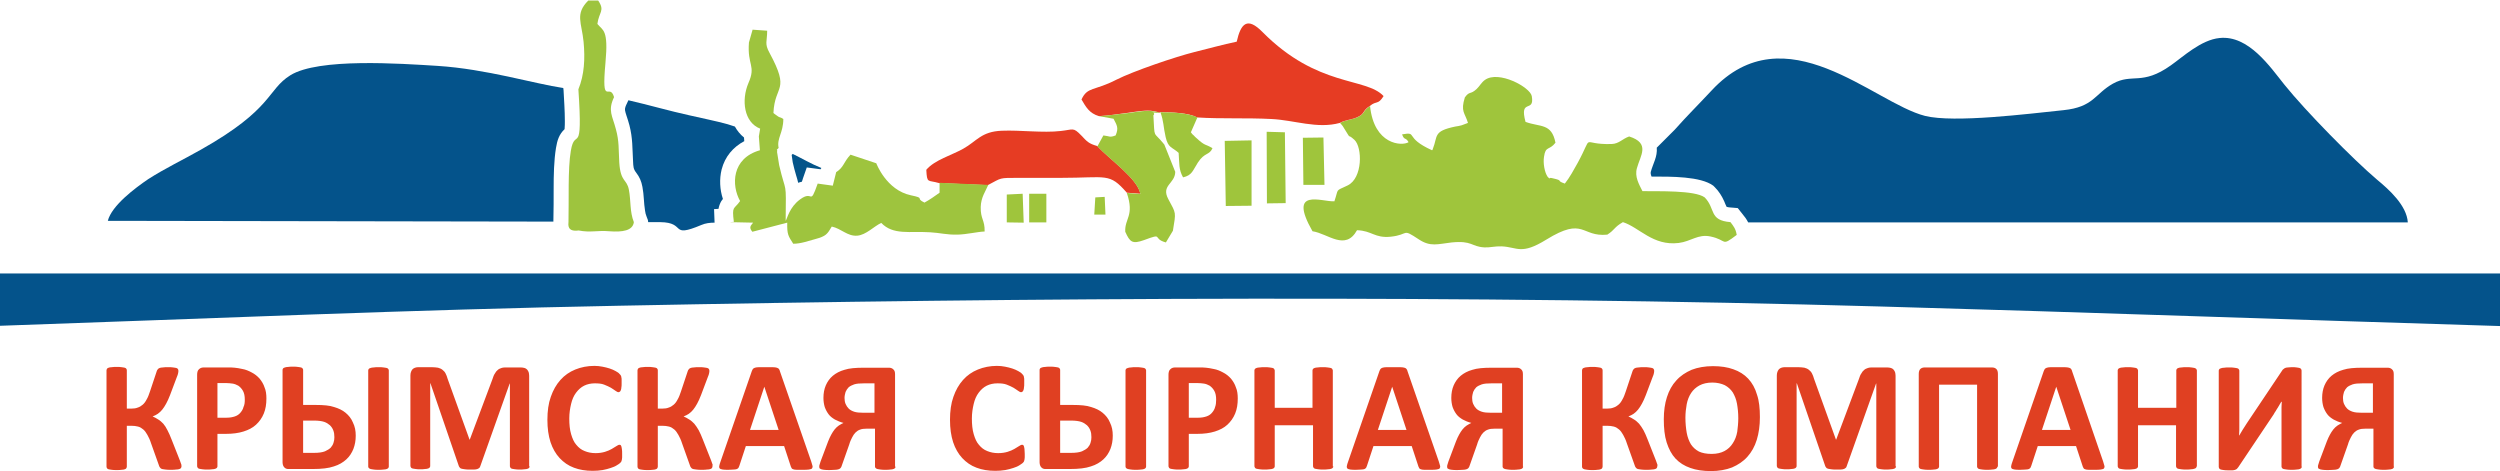 <?xml version="1.0" encoding="utf-8"?>
<!-- Generator: Adobe Illustrator 22.1.0, SVG Export Plug-In . SVG Version: 6.00 Build 0)  -->
<svg version="1.1" id="Layer_1" xmlns="http://www.w3.org/2000/svg" xmlns:xlink="http://www.w3.org/1999/xlink" x="0px" y="0px"
	 viewBox="0 0 960 180.9" style="enable-background:new 0 0 960 180.9;" xml:space="preserve">
<style type="text/css">
	.st0{fill-rule:evenodd;clip-rule:evenodd;fill:#04538B;}
	.st1{fill-rule:evenodd;clip-rule:evenodd;fill:#9FC53C;}
	.st2{fill-rule:evenodd;clip-rule:evenodd;fill:#E63C23;}
	.st3{fill-rule:evenodd;clip-rule:evenodd;fill:#9EC43E;}
	.st4{fill-rule:evenodd;clip-rule:evenodd;fill:#045489;}
	.st5{fill:#E04022;}
</style>
<g>
	<path class="st0" d="M671.3,85.4l253.3,0c-0.4-6.5-7.2-12.6-11.8-16.4c-9.1-7.7-27.4-26.3-35.6-36.5c-5.4-6.7-13.7-19.1-24.9-17.9
		c-7.1,0.7-14,7.2-18.7,10.5c-11.1,7.9-14.8,2.9-22.2,7c-7.1,4-7.4,9-19,10.2c-13.5,1.4-42,5-53.2,2.2c-19.7-5-53.6-40.2-81.9-9.8
		c-5.6,6-9.4,9.7-14.2,15.1l-6.9,6.9c0.3,3.5-1.4,6-2.3,9.3c-0.1,0.5,0,1.1,0.3,1.8c7.6,0,18.8-0.1,23.7,3.5l0.3,0.3l0.3,0.3
		c1.6,1.6,2.7,3.4,3.6,5.4c0.2,0.5,0.6,1.5,0.9,2.1c0.5,0.2,1.5,0.3,1.9,0.3l2.4,0.2l1.5,1.9C669.9,83.1,670.7,84.2,671.3,85.4
		L671.3,85.4z"/>
	<path class="st0" d="M0,125.1c79-2.7,158-6.2,237.8-7.7c157.3-3.1,327.4-4.2,484.5,0.3c79.3,2.2,158.5,5.1,237.7,7.5V105L0,105
		V125.1L0,125.1z"/>
	<path class="st0" d="M41.4,84.8l171.1,0.3l0-0.1l0-0.1l0-0.1l0-0.1c0.1-4.1,0.1-8.2,0.1-12.3c0-5,0.1-10.7,0.9-15.6
		c0.5-3,1.2-5.2,3.3-7.2c0.1-1,0.1-2.4,0.1-3.1c0-4-0.3-8-0.5-11.9l-0.1-0.8c-11-1.6-29.5-7.3-48.3-8.5c-14.4-0.9-45.7-3.1-56.5,3.6
		c-9,5.6-6.5,12.9-34.4,28.6c-6.9,3.9-13.8,7.2-20.2,11.3C51.9,72.2,42.9,78.9,41.4,84.8L41.4,84.8z"/>
	<path class="st1" d="M526.1,40.7c-3,2-1.8,2.9-4.8,4.3c-2.1,1-4.6,1-6.7,2.2l1,1.2c4,6.4,1.1,2.2,4.5,5.3
		c3.1,2.9,3.2,14.7-2.6,17.5c-5,2.4-3.3,0.9-5.1,6.1c-4.7,0.3-18.1-5.5-8.4,11.5c6,0.9,12.6,7.7,17.1-0.4c5.8,0.2,6.7,3.1,12.9,2.5
		c7.4-0.8,4.1-3.4,10.8,1c4.5,3,7.3,1.8,12.6,1.2c8-0.8,7.5,1.6,12.6,1.9c2.2,0.1,4-0.5,6.7-0.4c6.1,0.3,7.4,3.4,17.1-2.6
		c14.6-9,13.3-0.9,23.4-1.9c3-1.9,2.5-2.8,6-4.8c6.3,2,11.5,9.2,21.4,8c4.8-0.6,7.4-3.5,12.2-2.5c6.7,1.4,3.9,4.1,10.1-0.6
		c-0.4-2.4-1.2-3.3-2.4-4.9c-8.4-0.7-5.6-5.1-9.9-9.5c-3.8-2.8-18-2.3-23.9-2.4c-1.3-2.6-3.1-5.6-2.1-8.9c1.3-4.8,5.2-9.5-3-12.1
		c-2.6,0.9-3.9,2.8-6.7,2.9c-12.5,0.4-6.6-4.6-13.1,7.3c-1.4,2.5-3,5.5-4.9,7.9c-3.8-1.3,0-1-4.9-2.1c-1.6-0.4-0.4,0.8-1.7-0.5
		c-1.2-1.7-1.8-5.3-1.4-7.7c0.6-4.3,2-2.3,4.4-5.4c-1.5-7.6-5.8-5.9-11.5-8c-2.5-9.3,3.6-3.2,2.4-9.9c-0.6-3.4-12.7-10-18-6.2
		c-1.3,0.9-2.1,2.5-3.2,3.5c-2.5,2.3-2.6,0.6-4.5,3.2c-1.7,5.5,0,5.8,1.2,9.8l-2.4,0.9c-0.6,0.2-1.8,0.4-2.5,0.5
		c-8.6,1.8-6.6,3.6-8.6,8.6c0,0.1-0.1,0.4-0.3,0.5c-11-5-5.2-7.2-11.5-6.1c0.9,2.5,1.3,0.9,2.5,3C538.3,56.2,527.6,55.6,526.1,40.7
		L526.1,40.7z"/>
	<path class="st2" d="M422,44.6c3.9-0.2,7.3-0.8,11.3-1.3c3-0.4,6.9-1.2,9.8-0.6c2.2,0.4,1.3,0.3,2,0.6l0.4-0.2
		c4.6,0,10.8,0.2,14.2,2c9.4,0.6,18.9,0.1,28.5,0.6c8.8,0.4,17.6,3.9,26.3,1.5c2.1-1.2,4.6-1.2,6.7-2.2c3.1-1.4,1.8-2.4,4.8-4.3
		c2.7-2.2,3.1-0.3,5.3-3.8c-6.8-7.3-25.3-3.2-46.5-24.6c-5.8-5.9-8.3-3.4-9.9,3.7c-5.3,1.1-11,2.7-16.3,4
		c-7.2,1.8-23.4,7.3-29.9,10.6c-8.5,4.4-11.1,2.6-13.4,7.6C417,41.1,418.3,43.5,422,44.6L422,44.6z"/>
	<path class="st0" d="M248.9,85.3c1.5,0,3.1,0,4.6,0c10.3,0.1,3.4,6.3,15.8,1.1c1.6-0.7,3.3-0.9,5.1-0.9l-0.2-5.2l1.7-0.1
		c0.2-1,0.5-2,1.1-3c0.2-0.3,0.4-0.5,0.6-0.8c-1.2-3.6-1.4-7.6-0.5-11.3c1.3-5,4.4-8.6,8.7-10.9l-0.1-1.4c-1.5-1.2-2.6-2.6-3.5-4.2
		c-0.9-0.3-1.8-0.6-2.8-0.9c-4.7-1.3-9.9-2.3-14.6-3.4c-7.8-1.7-15.6-4-23.5-5.8l-0.6,1.3c-0.4,0.8-0.8,1.7-0.7,2.5
		c0.1,0.6,0.3,1.3,0.5,1.9c0.4,1.3,0.9,2.6,1.2,3.9c1.3,5,1.1,8.9,1.4,13.9c0.1,2,0.1,2.9,1.2,4.3c1.3,1.7,2,3.3,2.4,5.5
		c0.6,3.1,0.5,6.1,1,9.1c0.1,0.8,0.3,1.6,0.6,2.3l0.5,1.3L248.9,85.3L248.9,85.3z"/>
	<path class="st3" d="M222.1,34.3c1.8,26.9-1.3,14.1-2.9,23.6c-1.2,6.9-0.7,19.3-0.9,27.2c-0.1,1.3-0.5,4,3.9,3.4
		c4.5,0.9,7.3-0.1,11.7,0.3c5.1,0.4,9.1-0.2,9.5-3.5c-1.6-4-1.1-8.2-1.9-12.4c-0.8-4.3-3.2-2.8-3.7-10.5c-0.3-5.1,0-8.1-1.3-12.8
		c-1.3-5.1-3.2-7.1-0.7-12.3c-1.7-5.9-4.9,4.4-3.3-13.2c1.2-12.9-1-12.3-3.1-14.9c0.6-4.7,3-5,0.3-9h-3.8c-5.2,5.2-2.5,8.5-1.8,15.9
		C224.7,22.5,224.4,28.7,222.1,34.3L222.1,34.3z"/>
	<path class="st2" d="M360.6,70.3l18.7,0.8c5.6-2.9,4-2.8,12.1-2.8c5.3,0,10.5,0,15.8,0c18,0,18.7-2.1,25.5,5.7l5.2,0.4
		c-1-5.8-12.1-13.4-16.5-18.3c-3.5-1-4-1.8-6.2-4.1c-3.2-3.3-3-2.2-7.9-1.7c-6.8,0.8-15.5-0.4-22.6-0.1c-7.9,0.3-9.6,4-14.8,6.9
		c-4.4,2.5-11,4.3-14.2,8.1C356,70.6,356.2,69,360.6,70.3L360.6,70.3z"/>
	<path class="st1" d="M422,44.6l5.6,1c1.2,2.4,2.1,3.4,0.8,6.4c-2.4,0.9-2.1,0.3-4.7,0l-2.3,4.2c4.5,4.9,15.5,12.5,16.5,18.3
		l-5.2-0.4c3,8.8-0.9,9.8-0.6,14.9c1.8,4,2.7,4.8,7.2,3.2c7.8-2.9,2.9-0.6,8.4,0.9l2.7-4.5c1.2-7.4,1.3-6.4-1.8-12.2
		c-2.8-5.3,2.6-5.8,2.7-10.4l-4.2-10.5c-4.5-5.6-3.6-1.7-4.2-11.2c1.2-1.2-1.9-1.2,2.3-0.9c-0.6-0.3,0.3-0.2-2-0.6
		c-3-0.6-6.9,0.2-9.8,0.6C429.3,43.8,425.9,44.4,422,44.6L422,44.6z"/>
	<path class="st4" d="M315.4,64.5c-3.8-1.5-7.5-3.7-11-5.4l-0.4,0.4l0.4,2.8c0.4,1.7,0.8,3.4,1.3,5c0.3,1,0.6,1.9,0.8,2.9
		c0.5-0.2,0.9-0.3,1.4-0.4c0.2-0.4,0.3-0.9,0.4-1.2l1.5-4.3l5.3,0.7L315.4,64.5L315.4,64.5z"/>
	<polygon class="st1" points="470.7,79.1 480.6,79 480.6,53.9 470.3,54.1 470.7,79.1 	"/>
	<path class="st1" d="M459.8,45.1c-3.4-1.7-9.6-2-14.2-2c1.3,3.5,1.1,5.6,2,9.5c1,4.3,2.3,3.7,5,6.1c0.3,4.2,0,6.4,1.7,9.4
		c3.5-0.8,3.7-2.6,5.7-5.7c2.6-4,4.4-2.7,5.6-5.5c-3-1.8-2.6-0.6-6.3-4c-0.2-0.2-0.7-0.6-0.8-0.8c-1-0.9-0.4-0.3-1.2-1.3L459.8,45.1
		L459.8,45.1z"/>
	<polygon class="st1" points="486.4,50.6 486.5,78.1 493.7,78 493.4,50.8 486.4,50.6 	"/>
	<polygon class="st1" points="500.5,71 508.6,71 508.2,52.8 500.3,52.9 500.5,71 	"/>
	<polygon class="st1" points="386.6,85.4 393.1,85.5 392.7,74.4 386.6,74.7 386.6,85.4 	"/>
	<polygon class="st1" points="424.2,75.6 420.6,75.8 420.2,82.4 424.5,82.4 424.2,75.6 	"/>
	<path class="st5" d="M69.7,179.1c0,0.2-0.1,0.4-0.2,0.6c-0.1,0.2-0.3,0.3-0.6,0.4c-0.3,0.1-0.7,0.2-1.3,0.2c-0.5,0.1-1.2,0.1-2,0.1
		c-0.9,0-1.6,0-2.1-0.1c-0.5-0.1-1-0.1-1.3-0.2c-0.3-0.1-0.6-0.3-0.7-0.5c-0.2-0.2-0.3-0.4-0.4-0.7l-3.1-8.7
		c-0.4-1.3-0.9-2.3-1.4-3.2c-0.5-0.9-1-1.6-1.6-2.1c-0.6-0.5-1.2-0.9-2-1.1c-0.8-0.2-1.6-0.3-2.5-0.3h-1.8v15.7
		c0,0.2-0.1,0.4-0.2,0.6c-0.1,0.2-0.3,0.3-0.6,0.4c-0.3,0.1-0.7,0.2-1.2,0.2c-0.5,0.1-1.1,0.1-1.9,0.1c-0.8,0-1.4,0-1.9-0.1
		c-0.5-0.1-0.9-0.1-1.2-0.2c-0.3-0.1-0.5-0.2-0.6-0.4c-0.1-0.2-0.2-0.3-0.2-0.6v-37c0-0.2,0.1-0.4,0.2-0.6c0.1-0.2,0.4-0.3,0.6-0.4
		c0.3-0.1,0.7-0.2,1.2-0.2c0.5-0.1,1.2-0.1,1.9-0.1c0.8,0,1.4,0,1.9,0.1c0.5,0.1,0.9,0.1,1.2,0.2c0.3,0.1,0.5,0.2,0.6,0.4
		c0.1,0.1,0.2,0.3,0.2,0.6v14.7h1.8c0.9,0,1.7-0.1,2.4-0.4c0.7-0.2,1.3-0.6,1.9-1.1c0.6-0.5,1.1-1.2,1.5-2c0.5-0.8,0.9-1.9,1.3-3.1
		l2.6-7.8c0.1-0.3,0.2-0.5,0.4-0.7c0.1-0.2,0.4-0.4,0.7-0.5c0.3-0.1,0.7-0.2,1.2-0.2c0.5-0.1,1.2-0.1,2.1-0.1c0.8,0,1.4,0,1.9,0.1
		c0.5,0.1,0.9,0.1,1.2,0.2c0.3,0.1,0.5,0.2,0.6,0.4c0.1,0.2,0.2,0.3,0.2,0.6c0,0.3,0,0.6-0.1,1c-0.1,0.4-0.2,0.9-0.5,1.5l-2.6,6.9
		c-0.5,1.3-1,2.4-1.5,3.3c-0.5,0.9-1,1.7-1.5,2.3c-0.5,0.6-1.1,1.2-1.7,1.6c-0.6,0.4-1.2,0.7-2,1v0c0.8,0.4,1.5,0.7,2.2,1.2
		c0.7,0.4,1.3,1,1.9,1.6c0.6,0.7,1.1,1.5,1.6,2.5c0.5,1,1.1,2.2,1.6,3.6l3.2,8.1c0.3,0.8,0.5,1.4,0.6,1.7
		C69.6,178.7,69.7,178.9,69.7,179.1L69.7,179.1z M102.3,153c0,2.2-0.3,4.1-1,5.8c-0.7,1.7-1.7,3.1-3,4.3c-1.3,1.2-2.9,2-4.8,2.6
		c-1.9,0.6-4.2,0.9-6.7,0.9h-3.3v12.5c0,0.2-0.1,0.4-0.2,0.5c-0.1,0.2-0.4,0.3-0.6,0.4c-0.3,0.1-0.7,0.2-1.2,0.2
		c-0.5,0.1-1.1,0.1-1.9,0.1c-0.8,0-1.4,0-1.9-0.1c-0.5-0.1-0.9-0.1-1.2-0.2c-0.3-0.1-0.5-0.2-0.6-0.4c-0.1-0.2-0.2-0.4-0.2-0.5
		v-35.2c0-0.9,0.2-1.7,0.7-2.1c0.5-0.5,1.1-0.7,1.9-0.7h9.2c0.9,0,1.8,0,2.6,0.1c0.8,0.1,1.8,0.2,3,0.5c1.2,0.2,2.4,0.7,3.5,1.3
		c1.2,0.6,2.2,1.4,3.1,2.4c0.8,1,1.5,2.1,1.9,3.4C102.1,149.9,102.3,151.4,102.3,153L102.3,153z M94,153.5c0-1.4-0.2-2.5-0.7-3.4
		c-0.5-0.9-1.1-1.5-1.8-2c-0.7-0.4-1.5-0.7-2.2-0.8c-0.8-0.1-1.6-0.2-2.4-0.2h-3.4v13.3H87c1.3,0,2.3-0.2,3.2-0.5
		c0.9-0.3,1.6-0.8,2.1-1.4c0.5-0.6,1-1.3,1.2-2.2C93.9,155.5,94,154.6,94,153.5L94,153.5z M149.3,179.2c0,0.2-0.1,0.4-0.2,0.5
		c-0.1,0.2-0.4,0.3-0.6,0.4c-0.3,0.1-0.7,0.2-1.2,0.2c-0.5,0.1-1.2,0.1-1.9,0.1c-0.8,0-1.4,0-1.9-0.1c-0.5-0.1-0.9-0.1-1.2-0.2
		c-0.3-0.1-0.5-0.2-0.7-0.4c-0.1-0.2-0.2-0.3-0.2-0.5v-37c0-0.2,0.1-0.4,0.2-0.5c0.1-0.2,0.4-0.3,0.7-0.4c0.3-0.1,0.7-0.2,1.2-0.2
		c0.5-0.1,1.1-0.1,1.9-0.1c0.8,0,1.4,0,1.9,0.1c0.5,0.1,0.9,0.1,1.2,0.2c0.3,0.1,0.5,0.2,0.6,0.4c0.1,0.2,0.2,0.3,0.2,0.5V179.2
		L149.3,179.2z M136.6,167.3c0,1.9-0.3,3.5-0.9,5.1c-0.6,1.5-1.5,2.9-2.7,4c-1.2,1.1-2.8,2.1-4.8,2.7c-2,0.7-4.7,1-8.1,1h-9.2
		c-0.3,0-0.7,0-0.9-0.1c-0.3-0.1-0.5-0.2-0.8-0.5c-0.2-0.2-0.4-0.5-0.5-0.8c-0.1-0.3-0.2-0.7-0.2-1.1v-35.6c0-0.2,0.1-0.4,0.2-0.5
		c0.1-0.2,0.4-0.3,0.7-0.4c0.3-0.1,0.7-0.2,1.2-0.2c0.5-0.1,1.1-0.1,1.9-0.1c0.8,0,1.4,0,1.9,0.1c0.5,0.1,0.9,0.1,1.2,0.2
		c0.3,0.1,0.5,0.2,0.6,0.4c0.1,0.2,0.2,0.3,0.2,0.5v13.5h4.9c2.9,0,5.3,0.2,7,0.8c1.7,0.5,3.2,1.2,4.4,2.2c1.2,1,2.2,2.2,2.8,3.7
		C136.3,163.8,136.6,165.4,136.6,167.3L136.6,167.3z M128.4,167.9c0-1-0.1-1.8-0.4-2.6c-0.3-0.8-0.7-1.4-1.3-2
		c-0.6-0.5-1.3-1-2.2-1.3c-0.9-0.3-2.2-0.5-4-0.5h-4.1v12.4h4.2c1.8,0,3.2-0.2,4.2-0.6c0.9-0.4,1.7-0.9,2.2-1.4
		c0.5-0.6,0.9-1.2,1.1-2C128.3,169.4,128.4,168.6,128.4,167.9L128.4,167.9z M203.4,179.1c0,0.2-0.1,0.4-0.2,0.5
		c-0.1,0.2-0.3,0.3-0.6,0.4c-0.3,0.1-0.7,0.2-1.2,0.2c-0.5,0.1-1.1,0.1-1.8,0.1c-0.7,0-1.3,0-1.8-0.1c-0.5-0.1-0.9-0.1-1.2-0.2
		c-0.3-0.1-0.5-0.2-0.6-0.4c-0.1-0.2-0.2-0.4-0.2-0.5v-31.8h-0.1l-11.3,31.8c-0.1,0.3-0.2,0.5-0.4,0.6c-0.2,0.2-0.4,0.3-0.7,0.4
		c-0.3,0.1-0.7,0.2-1.2,0.2c-0.5,0-1.1,0-1.8,0c-0.7,0-1.3,0-1.8-0.1c-0.5-0.1-0.9-0.1-1.2-0.2c-0.3-0.1-0.6-0.2-0.7-0.4
		c-0.2-0.2-0.3-0.4-0.4-0.6l-10.9-31.8h-0.1v31.8c0,0.2-0.1,0.4-0.2,0.5c-0.1,0.2-0.3,0.3-0.6,0.4c-0.3,0.1-0.7,0.2-1.2,0.2
		c-0.5,0.1-1.1,0.1-1.8,0.1c-0.7,0-1.3,0-1.8-0.1c-0.5-0.1-0.9-0.1-1.2-0.2c-0.3-0.1-0.5-0.2-0.6-0.4c-0.1-0.2-0.2-0.4-0.2-0.5
		v-34.8c0-1,0.3-1.8,0.8-2.4c0.5-0.5,1.3-0.8,2.2-0.8h5.2c0.9,0,1.7,0.1,2.4,0.2c0.7,0.2,1.2,0.4,1.7,0.8c0.5,0.4,0.9,0.8,1.2,1.4
		c0.3,0.6,0.6,1.3,0.8,2.1l8.4,23.3h0.1l8.7-23.2c0.3-0.8,0.5-1.6,0.9-2.1c0.3-0.6,0.7-1.1,1.1-1.4c0.4-0.4,0.9-0.6,1.5-0.8
		c0.6-0.2,1.2-0.2,2-0.2h5.4c0.5,0,1,0.1,1.4,0.2c0.4,0.1,0.7,0.3,1,0.6c0.3,0.3,0.4,0.6,0.6,1c0.1,0.4,0.2,0.8,0.2,1.4V179.1
		L203.4,179.1z M238.9,174.3c0,0.5,0,0.9,0,1.3c0,0.4-0.1,0.7-0.1,0.9c-0.1,0.3-0.1,0.5-0.2,0.7c-0.1,0.2-0.3,0.4-0.5,0.6
		c-0.2,0.2-0.6,0.5-1.3,0.9c-0.6,0.4-1.4,0.7-2.3,1c-0.9,0.3-2,0.6-3.1,0.8c-1.2,0.2-2.5,0.3-3.8,0.3c-2.7,0-5.1-0.4-7.2-1.2
		c-2.2-0.8-4-2.1-5.5-3.7c-1.5-1.6-2.7-3.7-3.5-6.1c-0.8-2.5-1.2-5.3-1.2-8.6c0-3.3,0.4-6.3,1.3-8.8c0.9-2.6,2.1-4.7,3.7-6.5
		c1.6-1.8,3.5-3.1,5.7-4c2.2-0.9,4.7-1.4,7.3-1.4c1.1,0,2.1,0.1,3.1,0.3c1,0.2,1.9,0.4,2.8,0.7c0.9,0.3,1.6,0.6,2.3,1
		c0.7,0.4,1.2,0.7,1.4,1c0.3,0.3,0.5,0.5,0.6,0.7c0.1,0.2,0.2,0.4,0.2,0.7c0.1,0.3,0.1,0.6,0.1,1c0,0.4,0,0.8,0,1.4
		c0,0.6,0,1.1-0.1,1.5c0,0.4-0.1,0.8-0.2,1c-0.1,0.3-0.2,0.5-0.4,0.6c-0.1,0.1-0.3,0.2-0.5,0.2c-0.3,0-0.7-0.2-1.1-0.5
		c-0.5-0.4-1.1-0.7-1.8-1.2c-0.7-0.4-1.6-0.8-2.6-1.2c-1-0.4-2.2-0.5-3.6-0.5c-1.5,0-2.9,0.3-4.1,0.9c-1.2,0.6-2.2,1.5-3.1,2.7
		c-0.9,1.2-1.5,2.6-1.9,4.3c-0.4,1.7-0.7,3.5-0.7,5.6c0,2.3,0.2,4.3,0.7,6c0.5,1.7,1.1,3.1,2,4.1c0.9,1.1,1.9,1.9,3.2,2.4
		c1.2,0.5,2.6,0.8,4.2,0.8c1.4,0,2.6-0.2,3.6-0.5c1-0.3,1.9-0.7,2.6-1.1c0.7-0.4,1.3-0.8,1.8-1.1c0.5-0.3,0.8-0.5,1.1-0.5
		c0.2,0,0.4,0,0.5,0.1c0.1,0.1,0.2,0.2,0.3,0.5c0.1,0.2,0.1,0.6,0.2,1C238.9,173,238.9,173.5,238.9,174.3L238.9,174.3z M273.6,179.1
		c0,0.2-0.1,0.4-0.2,0.6c-0.1,0.2-0.3,0.3-0.6,0.4c-0.3,0.1-0.7,0.2-1.3,0.2c-0.5,0.1-1.2,0.1-2,0.1c-0.9,0-1.6,0-2.1-0.1
		c-0.5-0.1-1-0.1-1.3-0.2c-0.3-0.1-0.6-0.3-0.7-0.5c-0.2-0.2-0.3-0.4-0.4-0.7l-3.1-8.7c-0.4-1.3-0.9-2.3-1.4-3.2
		c-0.5-0.9-1-1.6-1.6-2.1c-0.6-0.5-1.2-0.9-2-1.1c-0.8-0.2-1.6-0.3-2.5-0.3h-1.8v15.7c0,0.2-0.1,0.4-0.2,0.6
		c-0.1,0.2-0.3,0.3-0.6,0.4c-0.3,0.1-0.7,0.2-1.2,0.2c-0.5,0.1-1.1,0.1-1.9,0.1c-0.8,0-1.4,0-1.9-0.1c-0.5-0.1-0.9-0.1-1.2-0.2
		c-0.3-0.1-0.5-0.2-0.6-0.4c-0.1-0.2-0.2-0.3-0.2-0.6v-37c0-0.2,0.1-0.4,0.2-0.6c0.1-0.2,0.4-0.3,0.6-0.4c0.3-0.1,0.7-0.2,1.2-0.2
		c0.5-0.1,1.2-0.1,1.9-0.1c0.8,0,1.4,0,1.9,0.1c0.5,0.1,0.9,0.1,1.2,0.2c0.3,0.1,0.5,0.2,0.6,0.4c0.1,0.1,0.2,0.3,0.2,0.6v14.7h1.8
		c0.9,0,1.7-0.1,2.4-0.4c0.7-0.2,1.3-0.6,1.9-1.1c0.6-0.5,1.1-1.2,1.5-2c0.5-0.8,0.9-1.9,1.3-3.1l2.6-7.8c0.1-0.3,0.2-0.5,0.4-0.7
		c0.1-0.2,0.4-0.4,0.7-0.5c0.3-0.1,0.7-0.2,1.2-0.2c0.5-0.1,1.2-0.1,2.1-0.1c0.8,0,1.4,0,1.9,0.1c0.5,0.1,0.9,0.1,1.2,0.2
		c0.3,0.1,0.5,0.2,0.6,0.4c0.1,0.2,0.2,0.3,0.2,0.6c0,0.3,0,0.6-0.1,1c-0.1,0.4-0.2,0.9-0.5,1.5l-2.6,6.9c-0.5,1.3-1,2.4-1.5,3.3
		c-0.5,0.9-1,1.7-1.5,2.3c-0.5,0.6-1.1,1.2-1.7,1.6c-0.6,0.4-1.2,0.7-2,1v0c0.8,0.4,1.5,0.7,2.2,1.2c0.7,0.4,1.3,1,1.9,1.6
		c0.6,0.7,1.1,1.5,1.7,2.5c0.5,1,1.1,2.2,1.6,3.6l3.2,8.1c0.3,0.8,0.5,1.4,0.6,1.7C273.5,178.7,273.6,178.9,273.6,179.1L273.6,179.1
		z M311.5,177.2c0.2,0.7,0.4,1.3,0.5,1.7c0.1,0.4,0,0.7-0.2,1c-0.2,0.2-0.6,0.3-1.2,0.4c-0.6,0.1-1.3,0.1-2.3,0.1c-1,0-1.8,0-2.4,0
		c-0.6,0-1-0.1-1.3-0.2c-0.3-0.1-0.5-0.2-0.6-0.4c-0.1-0.2-0.2-0.4-0.3-0.6l-2.6-7.9h-14.7l-2.5,7.6c-0.1,0.3-0.2,0.5-0.3,0.7
		c-0.1,0.2-0.3,0.3-0.6,0.5c-0.3,0.1-0.7,0.2-1.2,0.2c-0.5,0-1.2,0.1-2.1,0.1c-0.9,0-1.6,0-2.2-0.1c-0.5-0.1-0.9-0.2-1.1-0.4
		c-0.2-0.2-0.3-0.6-0.2-1c0.1-0.4,0.2-1,0.5-1.7l12-34.7c0.1-0.3,0.3-0.6,0.4-0.8c0.2-0.2,0.4-0.4,0.8-0.5c0.4-0.1,0.8-0.2,1.5-0.2
		c0.6,0,1.4,0,2.5,0c1.2,0,2.1,0,2.8,0c0.7,0,1.3,0.1,1.6,0.2s0.7,0.3,0.8,0.5c0.2,0.2,0.3,0.5,0.4,0.9L311.5,177.2L311.5,177.2z
		 M293.5,148.5L293.5,148.5l-5.5,16.6h11L293.5,148.5L293.5,148.5z M343.9,179.2c0,0.2-0.1,0.4-0.2,0.5c-0.1,0.2-0.3,0.3-0.6,0.4
		c-0.3,0.1-0.7,0.2-1.2,0.2c-0.5,0.1-1.2,0.1-1.9,0.1c-0.8,0-1.4,0-1.9-0.1c-0.5-0.1-0.9-0.1-1.2-0.2c-0.3-0.1-0.5-0.2-0.7-0.4
		c-0.1-0.2-0.2-0.3-0.2-0.5v-14.6H333c-1.2,0-2.1,0.1-2.8,0.4c-0.6,0.2-1.2,0.6-1.7,1.1c-0.5,0.5-0.9,1.1-1.3,1.9
		c-0.4,0.8-0.8,1.6-1.1,2.7l-3,8.5c-0.1,0.2-0.2,0.4-0.4,0.6c-0.2,0.2-0.4,0.3-0.7,0.4c-0.3,0.1-0.8,0.2-1.3,0.2
		c-0.5,0-1.2,0.1-2.1,0.1c-0.9,0-1.6,0-2.2-0.1c-0.5-0.1-0.9-0.1-1.2-0.3c-0.3-0.1-0.5-0.2-0.5-0.4c-0.1-0.1-0.1-0.3-0.1-0.5
		c0-0.2,0-0.5,0.1-0.7c0.1-0.3,0.2-0.7,0.4-1.3l2.9-7.7c0.4-1,0.8-1.9,1.2-2.6c0.4-0.7,0.8-1.4,1.3-2c0.5-0.6,1-1.1,1.6-1.5
		c0.6-0.4,1.2-0.7,1.8-1c-1.2-0.3-2.3-0.8-3.3-1.3c-1-0.6-1.8-1.2-2.4-2c-0.6-0.8-1.1-1.7-1.5-2.8c-0.3-1-0.5-2.2-0.5-3.5
		c0-1.8,0.3-3.4,0.9-4.8c0.6-1.4,1.5-2.7,2.7-3.7c1.2-1,2.7-1.8,4.5-2.3c1.8-0.6,4.3-0.8,7.5-0.8h9.6c0.6,0,1.2,0.2,1.6,0.6
		c0.5,0.4,0.7,1,0.7,1.9V179.2L343.9,179.2z M336,147.2h-4.1c-1.7,0-3,0.1-3.9,0.4c-0.8,0.3-1.5,0.6-2.1,1.1
		c-0.5,0.5-0.9,1.1-1.2,1.8c-0.2,0.7-0.4,1.5-0.4,2.3c0,0.8,0.1,1.6,0.4,2.3c0.3,0.7,0.7,1.3,1.2,1.8c0.5,0.5,1.2,0.9,2.1,1.2
		c0.9,0.3,2.1,0.4,3.6,0.4h4.2V147.2L336,147.2z M393.5,174.3c0,0.5,0,0.9,0,1.3c0,0.4-0.1,0.7-0.1,0.9c-0.1,0.3-0.1,0.5-0.2,0.7
		c-0.1,0.2-0.3,0.4-0.5,0.6c-0.2,0.2-0.7,0.5-1.3,0.9c-0.6,0.4-1.4,0.7-2.3,1c-0.9,0.3-2,0.6-3.1,0.8c-1.2,0.2-2.5,0.3-3.8,0.3
		c-2.7,0-5.1-0.4-7.2-1.2c-2.2-0.8-4-2.1-5.5-3.7c-1.5-1.6-2.7-3.7-3.5-6.1c-0.8-2.5-1.2-5.3-1.2-8.6c0-3.3,0.4-6.3,1.3-8.8
		c0.9-2.6,2.1-4.7,3.7-6.5c1.6-1.8,3.5-3.1,5.7-4c2.2-0.9,4.7-1.4,7.3-1.4c1.1,0,2.1,0.1,3.1,0.3c1,0.2,1.9,0.4,2.8,0.7
		c0.9,0.3,1.6,0.6,2.3,1c0.7,0.4,1.2,0.7,1.4,1c0.3,0.3,0.5,0.5,0.6,0.7c0.1,0.2,0.2,0.4,0.2,0.7c0.1,0.3,0.1,0.6,0.1,1
		c0,0.4,0,0.8,0,1.4c0,0.6,0,1.1-0.1,1.5c0,0.4-0.1,0.8-0.2,1c-0.1,0.3-0.2,0.5-0.4,0.6c-0.1,0.1-0.3,0.2-0.5,0.2
		c-0.3,0-0.7-0.2-1.1-0.5c-0.5-0.4-1.1-0.7-1.8-1.2c-0.7-0.4-1.6-0.8-2.6-1.2c-1-0.4-2.2-0.5-3.6-0.5c-1.5,0-2.9,0.3-4.1,0.9
		c-1.2,0.6-2.2,1.5-3.1,2.7c-0.9,1.2-1.5,2.6-1.9,4.3c-0.4,1.7-0.7,3.5-0.7,5.6c0,2.3,0.2,4.3,0.7,6c0.5,1.7,1.1,3.1,2,4.1
		c0.9,1.1,1.9,1.9,3.2,2.4c1.2,0.5,2.6,0.8,4.2,0.8c1.4,0,2.6-0.2,3.6-0.5c1-0.3,1.9-0.7,2.6-1.1c0.7-0.4,1.3-0.8,1.8-1.1
		c0.5-0.3,0.8-0.5,1.1-0.5c0.2,0,0.4,0,0.5,0.1c0.1,0.1,0.2,0.2,0.3,0.5c0.1,0.2,0.1,0.6,0.2,1C393.4,173,393.5,173.5,393.5,174.3
		L393.5,174.3z M440.1,179.2c0,0.2-0.1,0.4-0.2,0.5c-0.1,0.2-0.4,0.3-0.6,0.4c-0.3,0.1-0.7,0.2-1.2,0.2c-0.5,0.1-1.2,0.1-1.9,0.1
		c-0.8,0-1.4,0-1.9-0.1c-0.5-0.1-0.9-0.1-1.2-0.2c-0.3-0.1-0.5-0.2-0.7-0.4c-0.1-0.2-0.2-0.3-0.2-0.5v-37c0-0.2,0.1-0.4,0.2-0.5
		c0.1-0.2,0.4-0.3,0.7-0.4c0.3-0.1,0.7-0.2,1.2-0.2c0.5-0.1,1.1-0.1,1.9-0.1c0.8,0,1.4,0,1.9,0.1c0.5,0.1,0.9,0.1,1.2,0.2
		c0.3,0.1,0.5,0.2,0.6,0.4c0.1,0.2,0.2,0.3,0.2,0.5V179.2L440.1,179.2z M427.3,167.3c0,1.9-0.3,3.5-0.9,5.1c-0.6,1.5-1.5,2.9-2.7,4
		c-1.2,1.1-2.8,2.1-4.8,2.7c-2,0.7-4.7,1-8.1,1h-9.2c-0.3,0-0.7,0-0.9-0.1c-0.3-0.1-0.5-0.2-0.8-0.5c-0.2-0.2-0.4-0.5-0.5-0.8
		c-0.1-0.3-0.2-0.7-0.2-1.1v-35.6c0-0.2,0.1-0.4,0.2-0.5c0.1-0.2,0.4-0.3,0.7-0.4c0.3-0.1,0.7-0.2,1.2-0.2c0.5-0.1,1.1-0.1,1.9-0.1
		c0.8,0,1.4,0,1.9,0.1c0.5,0.1,0.9,0.1,1.2,0.2c0.3,0.1,0.5,0.2,0.6,0.4c0.1,0.2,0.2,0.3,0.2,0.5v13.5h4.9c2.9,0,5.3,0.2,7,0.8
		c1.7,0.5,3.2,1.2,4.4,2.2c1.2,1,2.2,2.2,2.8,3.7C427,163.8,427.3,165.4,427.3,167.3L427.3,167.3z M419.1,167.9c0-1-0.1-1.8-0.4-2.6
		c-0.3-0.8-0.7-1.4-1.3-2c-0.6-0.5-1.3-1-2.2-1.3c-0.9-0.3-2.2-0.5-4-0.5h-4.1v12.4h4.2c1.8,0,3.2-0.2,4.2-0.6
		c0.9-0.4,1.7-0.9,2.2-1.4c0.5-0.6,0.9-1.2,1.1-2C419,169.4,419.1,168.6,419.1,167.9L419.1,167.9z M475.3,153c0,2.2-0.3,4.1-1,5.8
		c-0.7,1.7-1.7,3.1-3,4.3c-1.3,1.2-2.9,2-4.8,2.6c-1.9,0.6-4.2,0.9-6.7,0.9h-3.3v12.5c0,0.2-0.1,0.4-0.2,0.5
		c-0.1,0.2-0.4,0.3-0.6,0.4c-0.3,0.1-0.7,0.2-1.2,0.2c-0.5,0.1-1.1,0.1-1.9,0.1c-0.8,0-1.4,0-1.9-0.1c-0.5-0.1-0.9-0.1-1.2-0.2
		c-0.3-0.1-0.5-0.2-0.6-0.4c-0.1-0.2-0.2-0.4-0.2-0.5v-35.2c0-0.9,0.2-1.7,0.7-2.1c0.5-0.5,1.1-0.7,1.9-0.7h9.2c0.9,0,1.8,0,2.6,0.1
		c0.8,0.1,1.8,0.2,3,0.5c1.2,0.2,2.4,0.7,3.5,1.3c1.2,0.6,2.2,1.4,3.1,2.4c0.8,1,1.5,2.1,1.9,3.4C475.1,149.9,475.3,151.4,475.3,153
		L475.3,153z M467,153.5c0-1.4-0.2-2.5-0.7-3.4c-0.5-0.9-1.1-1.5-1.8-2c-0.7-0.4-1.5-0.7-2.2-0.8c-0.8-0.1-1.6-0.2-2.4-0.2h-3.4
		v13.3h3.6c1.3,0,2.3-0.2,3.2-0.5c0.9-0.3,1.6-0.8,2.1-1.4c0.5-0.6,1-1.3,1.2-2.2C466.9,155.5,467,154.6,467,153.5L467,153.5z
		 M512,179.1c0,0.2-0.1,0.4-0.2,0.5c-0.1,0.2-0.3,0.3-0.6,0.4c-0.3,0.1-0.7,0.2-1.2,0.2c-0.5,0.1-1.1,0.1-1.9,0.1
		c-0.8,0-1.4,0-1.9-0.1c-0.5-0.1-0.9-0.1-1.2-0.2c-0.3-0.1-0.5-0.2-0.6-0.4c-0.1-0.2-0.2-0.4-0.2-0.5v-15.8h-14.7v15.8
		c0,0.2-0.1,0.4-0.2,0.5c-0.1,0.2-0.3,0.3-0.6,0.4c-0.3,0.1-0.7,0.2-1.2,0.2c-0.5,0.1-1.1,0.1-1.9,0.1c-0.8,0-1.4,0-1.9-0.1
		c-0.5-0.1-0.9-0.1-1.2-0.2c-0.3-0.1-0.5-0.2-0.6-0.4c-0.1-0.2-0.2-0.4-0.2-0.5v-36.9c0-0.2,0.1-0.4,0.2-0.5
		c0.1-0.2,0.4-0.3,0.6-0.4c0.3-0.1,0.7-0.2,1.2-0.2c0.5-0.1,1.2-0.1,1.9-0.1c0.8,0,1.4,0,1.9,0.1c0.5,0.1,0.9,0.1,1.2,0.2
		c0.3,0.1,0.5,0.2,0.6,0.4c0.1,0.2,0.2,0.4,0.2,0.5v14.4H504v-14.4c0-0.2,0.1-0.4,0.2-0.5c0.1-0.2,0.3-0.3,0.6-0.4
		c0.3-0.1,0.7-0.2,1.2-0.2c0.5-0.1,1.2-0.1,1.9-0.1c0.8,0,1.4,0,1.9,0.1c0.5,0.1,0.9,0.1,1.2,0.2c0.3,0.1,0.5,0.2,0.6,0.4
		c0.1,0.2,0.2,0.4,0.2,0.5V179.1L512,179.1z"/>
	<path class="st5" d="M552.5,177.2c0.2,0.7,0.4,1.3,0.5,1.7c0.1,0.4,0,0.7-0.2,1c-0.2,0.2-0.6,0.3-1.2,0.4c-0.6,0.1-1.3,0.1-2.3,0.1
		c-1,0-1.8,0-2.4,0c-0.6,0-1-0.1-1.3-0.2c-0.3-0.1-0.5-0.2-0.6-0.4c-0.1-0.2-0.2-0.4-0.3-0.6l-2.6-7.9h-14.7l-2.5,7.6
		c-0.1,0.3-0.2,0.5-0.3,0.7c-0.1,0.2-0.3,0.3-0.6,0.5c-0.3,0.1-0.7,0.2-1.2,0.2c-0.5,0-1.2,0.1-2.1,0.1c-0.9,0-1.7,0-2.2-0.1
		c-0.5-0.1-0.9-0.2-1.1-0.4c-0.2-0.2-0.3-0.6-0.2-1c0.1-0.4,0.2-1,0.5-1.7l12-34.7c0.1-0.3,0.3-0.6,0.4-0.8c0.2-0.2,0.4-0.4,0.8-0.5
		c0.4-0.1,0.8-0.2,1.5-0.2c0.6,0,1.4,0,2.5,0c1.2,0,2.1,0,2.8,0c0.7,0,1.3,0.1,1.6,0.2c0.4,0.1,0.7,0.3,0.8,0.5
		c0.2,0.2,0.3,0.5,0.4,0.9L552.5,177.2L552.5,177.2z M534.6,148.5L534.6,148.5l-5.5,16.6h11L534.6,148.5L534.6,148.5z M584.9,179.2
		c0,0.2-0.1,0.4-0.2,0.5c-0.1,0.2-0.3,0.3-0.6,0.4c-0.3,0.1-0.7,0.2-1.2,0.2c-0.5,0.1-1.2,0.1-1.9,0.1c-0.8,0-1.4,0-1.9-0.1
		c-0.5-0.1-0.9-0.1-1.2-0.2c-0.3-0.1-0.5-0.2-0.7-0.4c-0.1-0.2-0.2-0.3-0.2-0.5v-14.6h-2.9c-1.2,0-2.1,0.1-2.8,0.4
		c-0.6,0.2-1.2,0.6-1.7,1.1c-0.5,0.5-0.9,1.1-1.3,1.9c-0.4,0.8-0.8,1.6-1.1,2.7l-3,8.5c-0.1,0.2-0.2,0.4-0.4,0.6
		c-0.2,0.2-0.4,0.3-0.7,0.4c-0.3,0.1-0.8,0.2-1.3,0.2c-0.5,0-1.2,0.1-2.1,0.1c-0.9,0-1.6,0-2.2-0.1c-0.5-0.1-0.9-0.1-1.2-0.3
		c-0.3-0.1-0.5-0.2-0.5-0.4c-0.1-0.1-0.1-0.3-0.1-0.5c0-0.2,0-0.5,0.1-0.7c0.1-0.3,0.2-0.7,0.4-1.3l2.9-7.7c0.4-1,0.8-1.9,1.2-2.6
		c0.4-0.7,0.8-1.4,1.3-2c0.5-0.6,1-1.1,1.6-1.5c0.6-0.4,1.2-0.7,1.8-1c-1.2-0.3-2.4-0.8-3.3-1.3c-1-0.6-1.8-1.2-2.4-2
		c-0.6-0.8-1.1-1.7-1.5-2.8c-0.3-1-0.5-2.2-0.5-3.5c0-1.8,0.3-3.4,0.9-4.8c0.6-1.4,1.5-2.7,2.7-3.7c1.2-1,2.7-1.8,4.5-2.3
		c1.8-0.6,4.3-0.8,7.5-0.8h9.6c0.6,0,1.2,0.2,1.6,0.6c0.5,0.4,0.7,1,0.7,1.9V179.2L584.9,179.2z M577,147.2h-4.1
		c-1.7,0-3,0.1-3.9,0.4c-0.8,0.3-1.5,0.6-2.1,1.1c-0.5,0.5-0.9,1.1-1.2,1.8c-0.2,0.7-0.4,1.5-0.4,2.3c0,0.8,0.1,1.6,0.4,2.3
		c0.3,0.7,0.7,1.3,1.2,1.8c0.5,0.5,1.2,0.9,2.1,1.2c0.9,0.3,2.1,0.4,3.6,0.4h4.2V147.2L577,147.2z M636.4,179.1
		c0,0.2-0.1,0.4-0.2,0.6c-0.1,0.2-0.3,0.3-0.6,0.4c-0.3,0.1-0.7,0.2-1.3,0.2c-0.5,0.1-1.2,0.1-2,0.1c-0.9,0-1.6,0-2.1-0.1
		c-0.5-0.1-1-0.1-1.3-0.2c-0.3-0.1-0.6-0.3-0.7-0.5c-0.2-0.2-0.3-0.4-0.4-0.7l-3.1-8.7c-0.4-1.3-0.9-2.3-1.4-3.2
		c-0.5-0.9-1-1.6-1.6-2.1c-0.6-0.5-1.2-0.9-2-1.1c-0.8-0.2-1.6-0.3-2.5-0.3h-1.8v15.7c0,0.2-0.1,0.4-0.2,0.6
		c-0.1,0.2-0.3,0.3-0.6,0.4c-0.3,0.1-0.7,0.2-1.2,0.2c-0.5,0.1-1.1,0.1-1.9,0.1c-0.8,0-1.4,0-1.9-0.1c-0.5-0.1-0.9-0.1-1.2-0.2
		c-0.3-0.1-0.5-0.2-0.7-0.4c-0.1-0.2-0.2-0.3-0.2-0.6v-37c0-0.2,0.1-0.4,0.2-0.6c0.1-0.2,0.4-0.3,0.7-0.4c0.3-0.1,0.7-0.2,1.2-0.2
		c0.5-0.1,1.2-0.1,1.9-0.1c0.8,0,1.4,0,1.9,0.1c0.5,0.1,0.9,0.1,1.2,0.2c0.3,0.1,0.5,0.2,0.6,0.4c0.1,0.1,0.2,0.3,0.2,0.6v14.7h1.8
		c0.9,0,1.7-0.1,2.4-0.4c0.7-0.2,1.3-0.6,1.9-1.1c0.6-0.5,1.1-1.2,1.5-2c0.5-0.8,0.9-1.9,1.3-3.1l2.6-7.8c0.1-0.3,0.2-0.5,0.4-0.7
		c0.1-0.2,0.4-0.4,0.7-0.5c0.3-0.1,0.7-0.2,1.2-0.2c0.5-0.1,1.2-0.1,2.1-0.1c0.8,0,1.4,0,1.9,0.1c0.5,0.1,0.9,0.1,1.2,0.2
		c0.3,0.1,0.5,0.2,0.6,0.4c0.1,0.2,0.2,0.3,0.2,0.6c0,0.3,0,0.6-0.1,1c-0.1,0.4-0.2,0.9-0.5,1.5l-2.6,6.9c-0.5,1.3-1,2.4-1.5,3.3
		c-0.5,0.9-1,1.7-1.5,2.3c-0.5,0.6-1.1,1.2-1.7,1.6c-0.6,0.4-1.2,0.7-2,1v0c0.8,0.4,1.5,0.7,2.2,1.2c0.7,0.4,1.3,1,1.9,1.6
		c0.6,0.7,1.1,1.5,1.7,2.5c0.5,1,1.1,2.2,1.6,3.6l3.2,8.1c0.3,0.8,0.5,1.4,0.6,1.7C636.4,178.7,636.4,178.9,636.4,179.1L636.4,179.1
		z M675.8,160.2c0,3.2-0.4,6.1-1.2,8.7c-0.8,2.6-2,4.7-3.6,6.5c-1.6,1.8-3.6,3.1-5.9,4.1c-2.3,0.9-5.1,1.4-8.1,1.4
		c-3,0-5.7-0.4-7.9-1.2c-2.3-0.8-4.2-2-5.7-3.6c-1.5-1.6-2.6-3.7-3.4-6.2c-0.8-2.5-1.1-5.5-1.1-8.9c0-3.2,0.4-6,1.2-8.5
		c0.8-2.5,2-4.7,3.6-6.4c1.6-1.8,3.6-3.1,5.9-4.1c2.3-0.9,5.1-1.4,8.2-1.4c3,0,5.6,0.4,7.8,1.2c2.3,0.8,4.2,2,5.7,3.6
		c1.5,1.6,2.7,3.7,3.4,6.2C675.5,153.9,675.8,156.8,675.8,160.2L675.8,160.2z M667.5,160.6c0-2.1-0.2-3.9-0.5-5.6
		c-0.3-1.7-0.9-3.1-1.6-4.3c-0.8-1.2-1.8-2.1-3.1-2.8c-1.3-0.6-2.9-1-4.8-1c-1.9,0-3.6,0.4-4.9,1.1c-1.3,0.7-2.4,1.7-3.2,2.9
		c-0.8,1.2-1.4,2.7-1.7,4.3c-0.3,1.6-0.5,3.4-0.5,5.2c0,2.1,0.2,4.1,0.5,5.8c0.3,1.7,0.9,3.2,1.6,4.4c0.8,1.2,1.8,2.1,3.1,2.8
		c1.3,0.6,2.9,0.9,4.9,0.9c1.9,0,3.6-0.4,4.9-1.1c1.3-0.7,2.4-1.7,3.2-3c0.8-1.2,1.4-2.7,1.7-4.4
		C667.3,164.2,667.5,162.5,667.5,160.6L667.5,160.6z M728.1,179.1c0,0.2-0.1,0.4-0.2,0.5c-0.1,0.2-0.3,0.3-0.6,0.4
		c-0.3,0.1-0.7,0.2-1.2,0.2c-0.5,0.1-1.1,0.1-1.8,0.1c-0.7,0-1.3,0-1.8-0.1c-0.5-0.1-0.9-0.1-1.2-0.2c-0.3-0.1-0.5-0.2-0.6-0.4
		c-0.1-0.2-0.2-0.4-0.2-0.5v-31.8h-0.1l-11.3,31.8c-0.1,0.3-0.2,0.5-0.4,0.6c-0.2,0.2-0.4,0.3-0.7,0.4c-0.3,0.1-0.7,0.2-1.2,0.2
		c-0.5,0-1.1,0-1.8,0c-0.7,0-1.3,0-1.8-0.1c-0.5-0.1-0.9-0.1-1.2-0.2c-0.3-0.1-0.6-0.2-0.7-0.4c-0.2-0.2-0.3-0.4-0.4-0.6l-10.9-31.8
		h-0.1v31.8c0,0.2-0.1,0.4-0.2,0.5c-0.1,0.2-0.3,0.3-0.6,0.4c-0.3,0.1-0.7,0.2-1.2,0.2c-0.5,0.1-1.1,0.1-1.8,0.1
		c-0.7,0-1.3,0-1.8-0.1c-0.5-0.1-0.9-0.1-1.2-0.2c-0.3-0.1-0.5-0.2-0.6-0.4c-0.1-0.2-0.2-0.4-0.2-0.5v-34.8c0-1,0.3-1.8,0.8-2.4
		c0.5-0.5,1.3-0.8,2.2-0.8h5.2c0.9,0,1.7,0.1,2.4,0.2c0.7,0.2,1.2,0.4,1.7,0.8c0.5,0.4,0.9,0.8,1.2,1.4c0.3,0.6,0.6,1.3,0.8,2.1
		l8.4,23.3h0.1l8.7-23.2c0.3-0.8,0.5-1.6,0.9-2.1c0.3-0.6,0.7-1.1,1.1-1.4c0.4-0.4,0.9-0.6,1.5-0.8c0.6-0.2,1.2-0.2,2-0.2h5.4
		c0.5,0,1,0.1,1.4,0.2c0.4,0.1,0.7,0.3,1,0.6c0.3,0.3,0.4,0.6,0.6,1c0.1,0.4,0.2,0.8,0.2,1.4V179.1L728.1,179.1z M767,179.2
		c0,0.2-0.1,0.4-0.2,0.5c-0.1,0.2-0.3,0.3-0.6,0.4c-0.3,0.1-0.7,0.2-1.2,0.2c-0.5,0.1-1.2,0.1-1.9,0.1c-0.8,0-1.4,0-1.9-0.1
		c-0.5-0.1-0.9-0.1-1.2-0.2c-0.3-0.1-0.5-0.2-0.6-0.4c-0.1-0.2-0.2-0.3-0.2-0.5v-31.5h-14.6v31.5c0,0.2-0.1,0.4-0.2,0.5
		c-0.1,0.2-0.4,0.3-0.6,0.4c-0.3,0.1-0.7,0.2-1.2,0.2c-0.5,0.1-1.1,0.1-1.9,0.1c-0.8,0-1.4,0-1.9-0.1c-0.5-0.1-0.9-0.1-1.2-0.2
		c-0.3-0.1-0.5-0.2-0.6-0.4c-0.1-0.2-0.2-0.3-0.2-0.5v-35.6c0-0.8,0.2-1.5,0.6-1.9c0.4-0.4,1-0.6,1.7-0.6h25.8
		c0.7,0,1.3,0.2,1.7,0.6c0.4,0.4,0.6,1,0.6,1.9V179.2L767,179.2z M807.6,177.2c0.2,0.7,0.4,1.3,0.5,1.7c0.1,0.4,0,0.7-0.2,1
		c-0.2,0.2-0.6,0.3-1.2,0.4c-0.6,0.1-1.3,0.1-2.3,0.1c-1,0-1.8,0-2.4,0c-0.6,0-1-0.1-1.3-0.2c-0.3-0.1-0.5-0.2-0.6-0.4
		c-0.1-0.2-0.2-0.4-0.3-0.6l-2.6-7.9h-14.7l-2.5,7.6c-0.1,0.3-0.2,0.5-0.3,0.7c-0.1,0.2-0.3,0.3-0.6,0.5c-0.3,0.1-0.7,0.2-1.2,0.2
		c-0.5,0-1.2,0.1-2.1,0.1c-0.9,0-1.7,0-2.2-0.1c-0.5-0.1-0.9-0.2-1.1-0.4c-0.2-0.2-0.3-0.6-0.2-1c0.1-0.4,0.2-1,0.5-1.7l12-34.7
		c0.1-0.3,0.3-0.6,0.4-0.8c0.2-0.2,0.4-0.4,0.8-0.5c0.4-0.1,0.8-0.2,1.5-0.2c0.6,0,1.4,0,2.5,0c1.2,0,2.1,0,2.8,0
		c0.7,0,1.3,0.1,1.7,0.2c0.4,0.1,0.7,0.3,0.8,0.5c0.2,0.2,0.3,0.5,0.4,0.9L807.6,177.2L807.6,177.2z M789.6,148.5L789.6,148.5
		l-5.5,16.6h11L789.6,148.5L789.6,148.5z M843.5,179.1c0,0.2-0.1,0.4-0.2,0.5c-0.1,0.2-0.4,0.3-0.7,0.4c-0.3,0.1-0.7,0.2-1.2,0.2
		c-0.5,0.1-1.1,0.1-1.9,0.1c-0.8,0-1.4,0-1.9-0.1c-0.5-0.1-0.9-0.1-1.2-0.2c-0.3-0.1-0.5-0.2-0.6-0.4c-0.1-0.2-0.2-0.4-0.2-0.5
		v-15.8H821v15.8c0,0.2-0.1,0.4-0.2,0.5c-0.1,0.2-0.3,0.3-0.6,0.4c-0.3,0.1-0.7,0.2-1.2,0.2c-0.5,0.1-1.1,0.1-1.9,0.1
		c-0.8,0-1.4,0-1.9-0.1c-0.5-0.1-0.9-0.1-1.2-0.2c-0.3-0.1-0.5-0.2-0.6-0.4c-0.1-0.2-0.2-0.4-0.2-0.5v-36.9c0-0.2,0.1-0.4,0.2-0.5
		c0.1-0.2,0.4-0.3,0.6-0.4c0.3-0.1,0.7-0.2,1.2-0.2c0.5-0.1,1.2-0.1,1.9-0.1c0.8,0,1.4,0,1.9,0.1c0.5,0.1,0.9,0.1,1.2,0.2
		c0.3,0.1,0.5,0.2,0.6,0.4c0.1,0.2,0.2,0.4,0.2,0.5v14.4h14.7v-14.4c0-0.2,0.1-0.4,0.2-0.5c0.1-0.2,0.3-0.3,0.6-0.4
		c0.3-0.1,0.7-0.2,1.2-0.2c0.5-0.1,1.2-0.1,1.9-0.1c0.8,0,1.4,0,1.9,0.1c0.5,0.1,0.9,0.1,1.2,0.2c0.3,0.1,0.5,0.2,0.7,0.4
		c0.1,0.2,0.2,0.4,0.2,0.5V179.1L843.5,179.1z M883.9,179.2c0,0.2-0.1,0.4-0.2,0.5c-0.1,0.2-0.4,0.3-0.6,0.4
		c-0.3,0.1-0.7,0.2-1.2,0.2c-0.5,0.1-1.2,0.1-1.9,0.1c-0.8,0-1.4,0-1.9-0.1c-0.5-0.1-0.9-0.1-1.2-0.2c-0.3-0.1-0.5-0.2-0.6-0.4
		c-0.1-0.2-0.2-0.3-0.2-0.5v-20.6c0-0.8,0-1.6,0-2.3c0-0.8,0.1-1.4,0.1-2H876c-0.2,0.3-0.4,0.6-0.6,1s-0.5,0.8-0.7,1.2
		c-0.3,0.4-0.5,0.8-0.8,1.3c-0.3,0.4-0.6,0.9-0.8,1.3l-13.6,20.3c-0.2,0.2-0.3,0.4-0.5,0.6c-0.2,0.2-0.4,0.3-0.7,0.4
		c-0.3,0.1-0.6,0.2-1,0.2c-0.4,0-0.9,0-1.5,0c-0.8,0-1.4,0-1.9-0.1c-0.5-0.1-0.9-0.1-1.1-0.2c-0.3-0.1-0.5-0.2-0.6-0.4
		c-0.1-0.2-0.2-0.4-0.2-0.6v-37c0-0.2,0.1-0.4,0.2-0.5c0.1-0.2,0.4-0.3,0.7-0.4c0.3-0.1,0.7-0.2,1.2-0.2c0.5-0.1,1.1-0.1,1.9-0.1
		c0.8,0,1.4,0,1.9,0.1c0.5,0.1,0.9,0.1,1.2,0.2c0.3,0.1,0.5,0.2,0.6,0.4c0.1,0.2,0.2,0.3,0.2,0.5v20.7c0,0.6,0,1.3,0,2.1
		c0,0.7-0.1,1.4-0.1,2.1h0.1c0.3-0.6,0.8-1.3,1.3-2.2c0.5-0.8,1.1-1.7,1.6-2.5l13.6-20.3c0.1-0.2,0.3-0.4,0.5-0.5
		c0.2-0.2,0.4-0.3,0.6-0.4c0.3-0.1,0.6-0.2,1-0.2c0.4,0,0.9-0.1,1.5-0.1c0.8,0,1.4,0,1.9,0.1c0.5,0.1,0.8,0.1,1.1,0.2
		c0.3,0.1,0.5,0.2,0.6,0.4c0.1,0.2,0.2,0.3,0.2,0.6V179.2L883.9,179.2z M919.3,179.2c0,0.2-0.1,0.4-0.2,0.5
		c-0.1,0.2-0.3,0.3-0.6,0.4c-0.3,0.1-0.7,0.2-1.2,0.2c-0.5,0.1-1.2,0.1-1.9,0.1c-0.8,0-1.4,0-1.9-0.1c-0.5-0.1-0.9-0.1-1.2-0.2
		c-0.3-0.1-0.5-0.2-0.7-0.4c-0.1-0.2-0.2-0.3-0.2-0.5v-14.6h-2.9c-1.2,0-2.1,0.1-2.8,0.4c-0.6,0.2-1.2,0.6-1.7,1.1
		c-0.5,0.5-0.9,1.1-1.3,1.9c-0.4,0.8-0.8,1.6-1.1,2.7l-3,8.5c-0.1,0.2-0.2,0.4-0.4,0.6c-0.2,0.2-0.4,0.3-0.7,0.4
		c-0.3,0.1-0.8,0.2-1.3,0.2c-0.5,0-1.2,0.1-2.1,0.1c-0.9,0-1.6,0-2.2-0.1c-0.5-0.1-0.9-0.1-1.2-0.3c-0.3-0.1-0.5-0.2-0.5-0.4
		c-0.1-0.1-0.1-0.3-0.1-0.5c0-0.2,0-0.5,0.1-0.7c0.1-0.3,0.2-0.7,0.4-1.3l2.9-7.7c0.4-1,0.8-1.9,1.2-2.6c0.4-0.7,0.8-1.4,1.3-2
		c0.5-0.6,1-1.1,1.6-1.5c0.6-0.4,1.2-0.7,1.8-1c-1.2-0.3-2.4-0.8-3.3-1.3c-1-0.6-1.8-1.2-2.4-2c-0.6-0.8-1.1-1.7-1.5-2.8
		c-0.3-1-0.5-2.2-0.5-3.5c0-1.8,0.3-3.4,0.9-4.8c0.6-1.4,1.5-2.7,2.7-3.7c1.2-1,2.7-1.8,4.5-2.3c1.8-0.6,4.3-0.8,7.5-0.8h9.6
		c0.6,0,1.2,0.2,1.6,0.6c0.5,0.4,0.7,1,0.7,1.9V179.2L919.3,179.2z M911.4,147.2h-4.1c-1.7,0-3,0.1-3.9,0.4
		c-0.8,0.3-1.5,0.6-2.1,1.1c-0.5,0.5-0.9,1.1-1.2,1.8c-0.2,0.7-0.4,1.5-0.4,2.3c0,0.8,0.1,1.6,0.4,2.3c0.3,0.7,0.7,1.3,1.2,1.8
		c0.5,0.5,1.2,0.9,2.1,1.2c0.9,0.3,2.1,0.4,3.6,0.4h4.2V147.2L911.4,147.2z"/>
	<polygon class="st1" points="395.2,74.4 401.8,74.4 401.8,85.4 395.2,85.4 395.2,74.4 	"/>
	<path class="st3" d="M291.4,52.4l0.4,5.3c-10.9,3.1-11,13.5-7.6,19.5c-2.4,3.4-3.2,1.7-2.4,8l-1.7,0.1l9.1,0.2
		c-0.8,1.1-1.8,1.7-0.3,3.5l13.4-3.5c-0.1,4.6,0.4,5.1,2.3,8.1c3,0,5.8-1.1,8.5-1.8c4.1-1.1,4.6-1.9,6.3-4.8c3.7,0.8,6,3.8,9.8,3.5
		c3.4-0.3,6.4-3.6,9.2-4.9c4.6,4.8,11,3.1,18.8,3.6c3.7,0.2,6.3,1,10.5,0.9c3.7-0.1,7.6-1.1,10.4-1.2c0.1-4.5-1.6-4.7-1.5-9.4
		c0.1-3.8,1.9-6.1,2.9-8.5l-18.7-0.8l0,3.8c-1.8,1.3-3.8,2.7-5.8,3.8c-3.8-1.8,0.6-1.6-5.2-2.8c-9.5-2-13.3-12.3-13.3-12.3l-9.9-3.3
		c-2.8,3-2.5,4.8-5.5,6.7l-1.3,5.2l-5.8-0.8c-3.2,9-1.6,2.2-6.8,6.1c-4.1,3-4.9,7.4-5.5,8.2c0.2-16.5,0.2-9.7-2.5-21.4l-0.8-5
		c0.3-2.1-1,0.1,0.6-1.6c-0.8-3.6,1.8-5.8,1.8-11.1c-1-0.7-1.2-0.5-1.9-0.9l-1.4-1c-0.1-0.1-0.3-0.2-0.5-0.4
		c0.5-11.1,6.6-8.1-1.5-23.1c-2-3.6-0.9-4.3-0.9-8.5l-5.6-0.4l-1.4,4.9c-0.7,8.9,2.8,8.8-0.2,15.6c-2.8,6.6-1.7,15.1,4.5,17.5
		L291.4,52.4L291.4,52.4z"/>
</g>
</svg>
